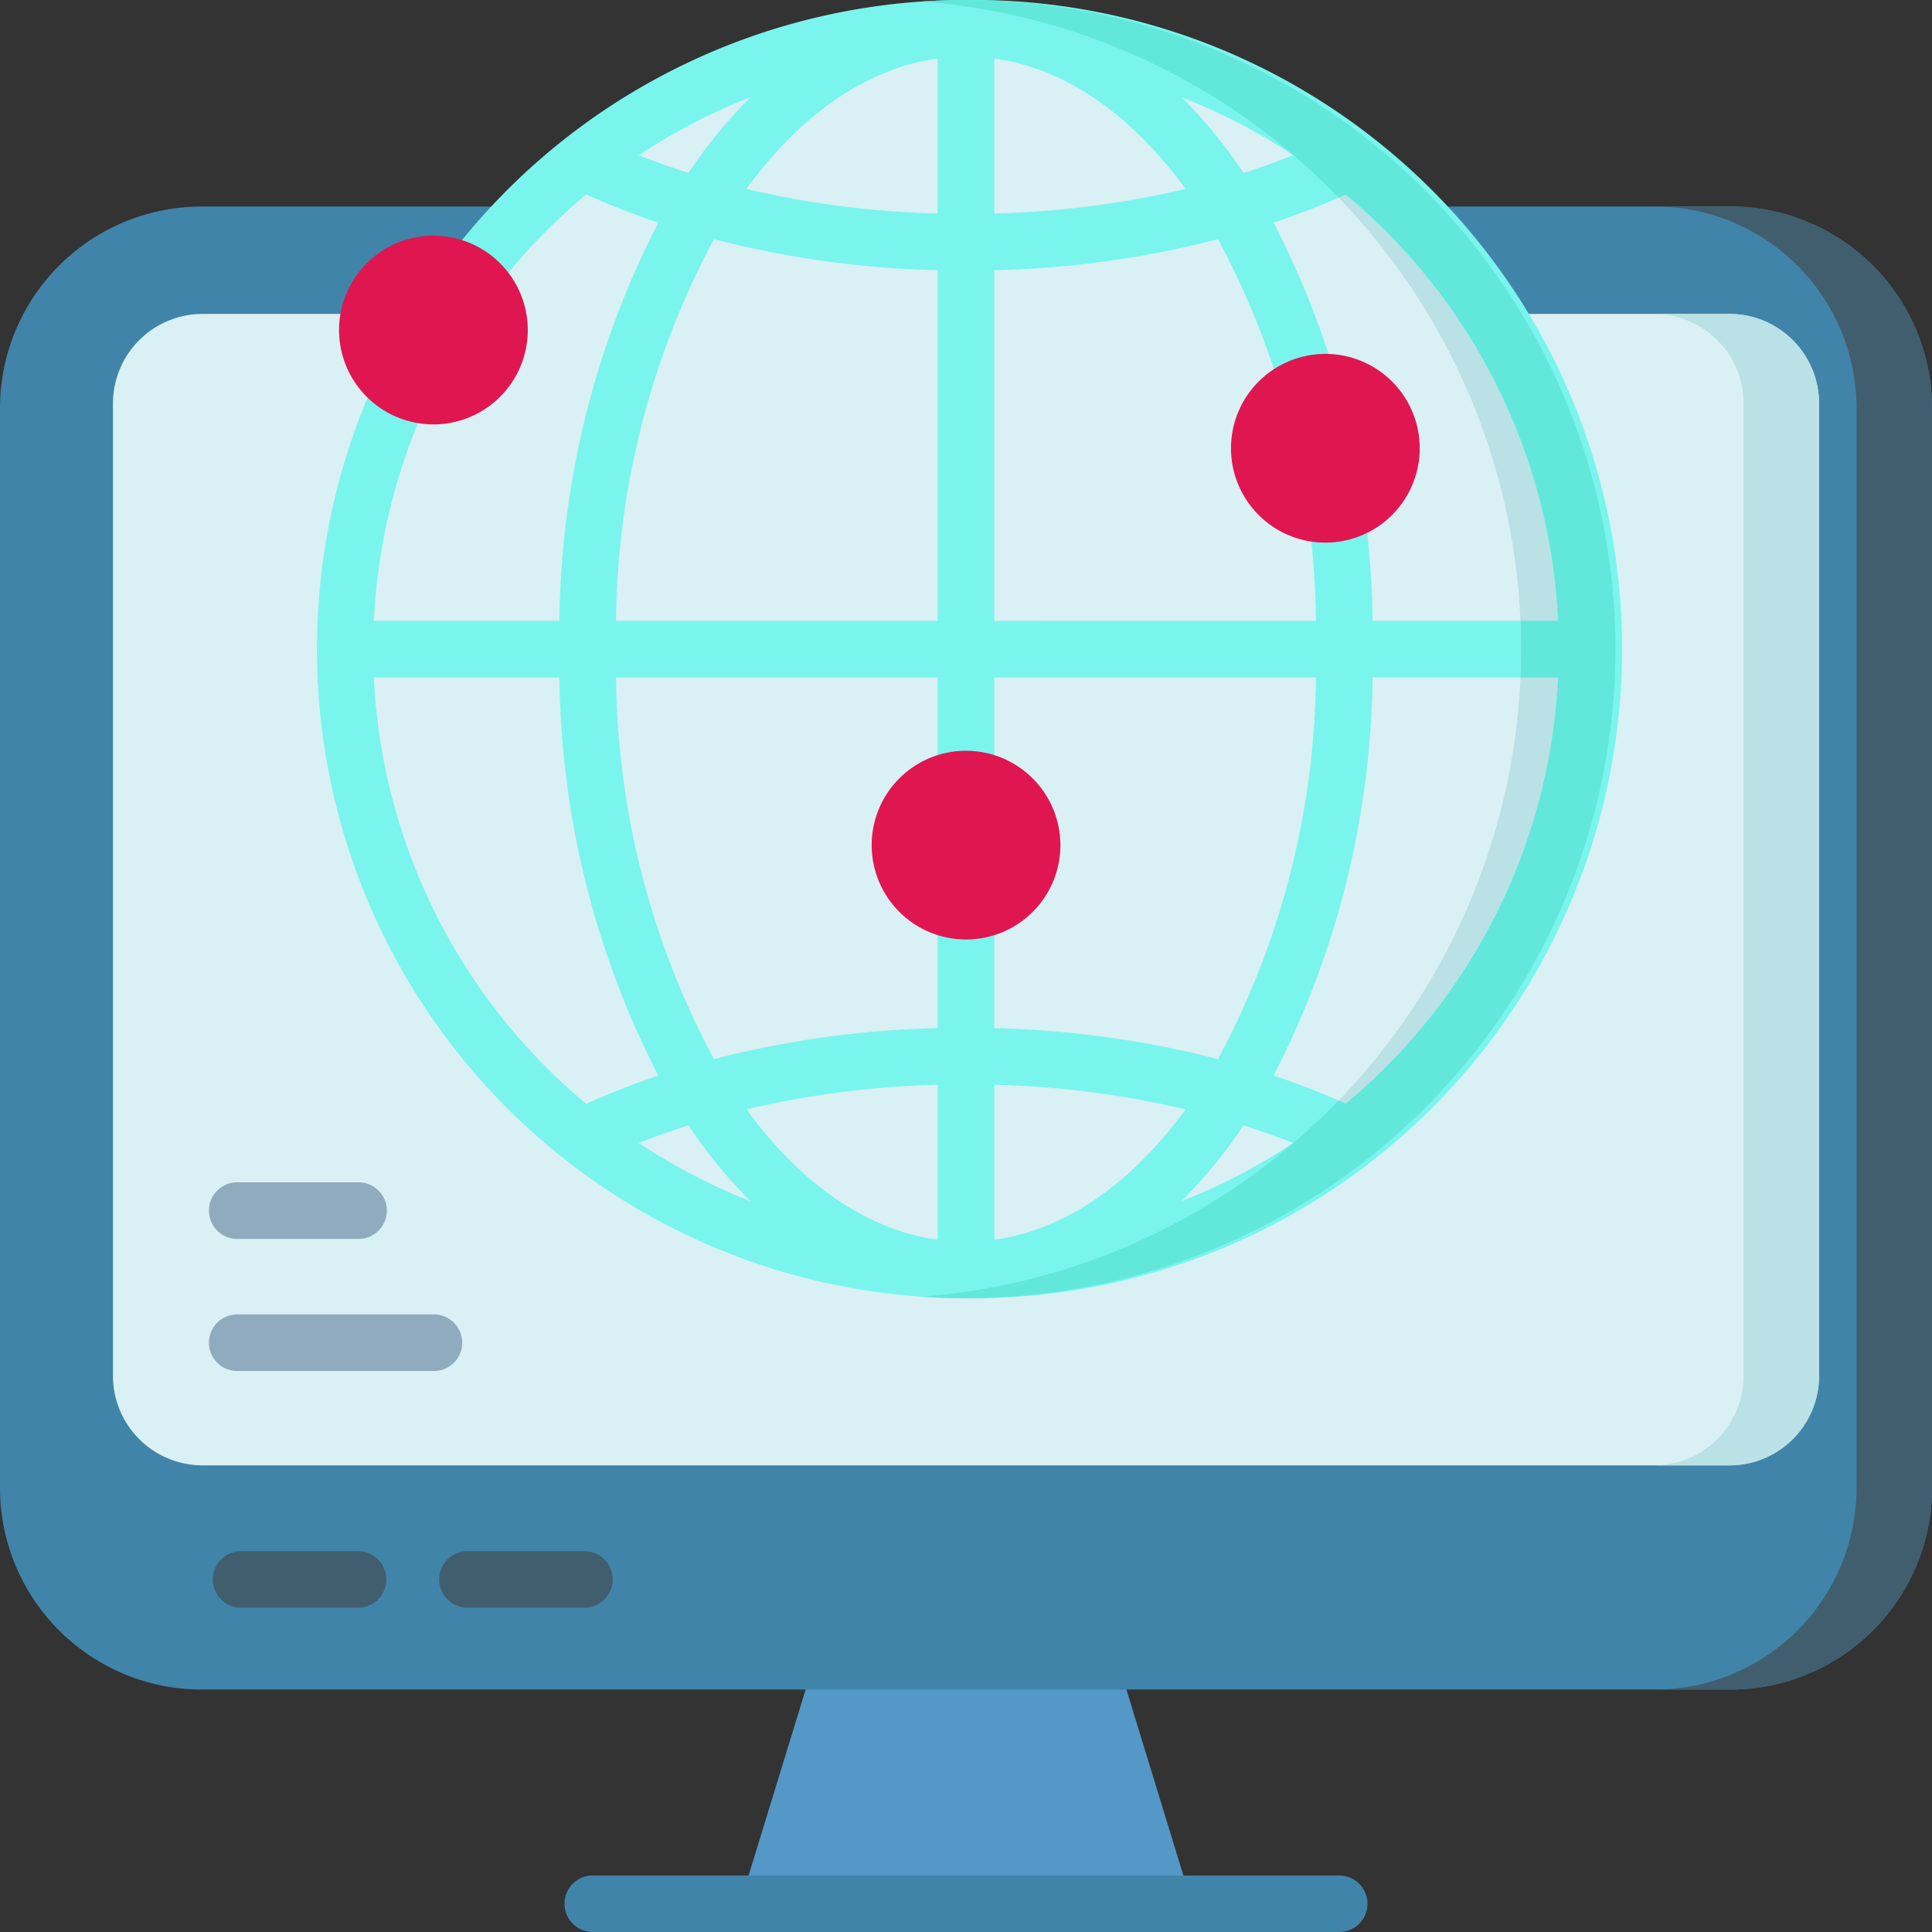 <svg xmlns="http://www.w3.org/2000/svg" xmlns:xlink="http://www.w3.org/1999/xlink" width="103.68" height="103.68" viewBox="0 0 103.68 103.68">
  <rect x="0" y="0" width="103.68" height="103.68" fill="#333333" stroke="none"/>
  <defs>
    <clipPath id="clip-path">
      <rect id="Rectángulo_37553" data-name="Rectángulo 37553" width="103.68" height="103.68" fill="none"/>
    </clipPath>
  </defs>
  <g id="Grupo_143581" data-name="Grupo 143581" transform="translate(-475 -5073.869)">
    <g id="Grupo_112118" data-name="Grupo 112118" transform="translate(475 5073.869)">
      <path id="Trazado_169490" data-name="Trazado 169490" d="M63.971,102.163H39.708L43.7,89.152H59.983Z" transform="translate(0 0)" fill="#5498c8"/>
      <g id="Grupo_112122" data-name="Grupo 112122" transform="translate(0)">
        <g id="Grupo_112121" data-name="Grupo 112121" clip-path="url(#clip-path)">
          <path id="Trazado_169491" data-name="Trazado 169491" d="M103.68,21.9V79.85A10.827,10.827,0,0,1,92.871,90.669H10.809A10.827,10.827,0,0,1,0,79.85V21.9A10.827,10.827,0,0,1,10.809,11.083H92.871A10.827,10.827,0,0,1,103.68,21.9" transform="translate(0 0)" fill="#4184a9"/>
          <path id="Trazado_169492" data-name="Trazado 169492" d="M103.68,21.9V79.85A10.827,10.827,0,0,1,92.871,90.669h-4.05A10.827,10.827,0,0,0,99.63,79.85V21.9A10.827,10.827,0,0,0,88.821,11.083h4.05A10.827,10.827,0,0,1,103.68,21.9" transform="translate(0 0)" fill="#415e6f"/>
          <path id="Trazado_169493" data-name="Trazado 169493" d="M97.621,21.652V73.833a4.81,4.81,0,0,1-4.8,4.805H10.862a4.809,4.809,0,0,1-4.8-4.805V21.652a4.809,4.809,0,0,1,4.8-4.805H92.818a4.81,4.81,0,0,1,4.8,4.805" transform="translate(0 0)" fill="#d9f0f4"/>
          <path id="Trazado_169494" data-name="Trazado 169494" d="M97.621,21.652V73.833a4.81,4.81,0,0,1-4.8,4.805h-4.05a4.81,4.81,0,0,0,4.8-4.805V21.652a4.81,4.81,0,0,0-4.8-4.805h4.05a4.81,4.81,0,0,1,4.8,4.805" transform="translate(0 0)" fill="#bae1e5"/>
          <path id="Trazado_169495" data-name="Trazado 169495" d="M71.83,100.647H31.85a1.517,1.517,0,1,0,0,3.033H71.83a1.517,1.517,0,1,0,0-3.033" transform="translate(0 0)" fill="#4184a9"/>
          <path id="Trazado_169496" data-name="Trazado 169496" d="M19.176,83.243h-6.2a1.517,1.517,0,1,0,0,3.033h6.2a1.517,1.517,0,1,0,0-3.033" transform="translate(0 0)" fill="#415e6f"/>
          <path id="Trazado_169497" data-name="Trazado 169497" d="M31.326,83.243h-6.2a1.517,1.517,0,1,0,0,3.033h6.2a1.517,1.517,0,1,0,0-3.033" transform="translate(0 0)" fill="#415e6f"/>
          <path id="Trazado_169498" data-name="Trazado 169498" d="M19.241,63.449H12.732a1.518,1.518,0,0,0,0,3.037h6.509a1.518,1.518,0,1,0,0-3.037" transform="translate(0 0)" fill="#90abbd"/>
          <path id="Trazado_169499" data-name="Trazado 169499" d="M11.213,72.056a1.519,1.519,0,0,0,1.519,1.519H23.285a1.519,1.519,0,0,0,0-3.038H12.732a1.519,1.519,0,0,0-1.519,1.519" transform="translate(0 0)" fill="#90abbd"/>
          <path id="Trazado_169500" data-name="Trazado 169500" d="M85.061,34.836A33.188,33.188,0,1,1,60.278,2.7,33.235,33.235,0,0,1,85.061,34.836Z" transform="translate(0 0)" fill="#d9f0f4"/>
          <path id="Trazado_169501" data-name="Trazado 169501" d="M85.061,34.836A33.235,33.235,0,0,1,60.278,66.974a34.864,34.864,0,0,0,0-64.278A33.235,33.235,0,0,1,85.061,34.836Z" transform="translate(0 0)" fill="#bae1e5"/>
          <path id="Trazado_169502" data-name="Trazado 169502" d="M51.84,0c-.81,0-1.617.029-2.413.083a34.834,34.834,0,0,0,0,69.5c.8.055,1.6.083,2.413.083A34.835,34.835,0,1,0,51.84,0M72.219,10.436a31.745,31.745,0,0,1,11.4,22.881h-9.96a47.8,47.8,0,0,0-5.311-21.37q1.792-.6,3.48-1.339c.132-.057.261-.114.391-.172M66.732,60.391q1.363.435,2.665.95a31.765,31.765,0,0,1-5.991,3.117A26.639,26.639,0,0,0,66.732,60.391ZM53.359,66.529V58.212a50.4,50.4,0,0,1,10.268,1.319c-2.956,4.054-6.513,6.481-10.268,7m12.006-9.694a52.923,52.923,0,0,0-12.006-1.661V48.9H50.321v6.275a52.923,52.923,0,0,0-12.006,1.661,44.246,44.246,0,0,1-5.256-20.48H50.321V41.81h3.038V36.355H70.621a44.246,44.246,0,0,1-5.256,20.48M33.059,33.317a44.235,44.235,0,0,1,5.256-20.481A52.866,52.866,0,0,0,50.32,14.5V33.317Zm20.3,0V14.5a52.867,52.867,0,0,0,12.006-1.662,44.247,44.247,0,0,1,5.256,20.481ZM63.627,10.14a50.188,50.188,0,0,1-10.268,1.318V3.142c3.755.516,7.312,2.943,10.268,7m-.221-4.926A31.64,31.64,0,0,1,69.4,8.329c-.867.344-1.756.663-2.665.95a26.717,26.717,0,0,0-3.326-4.065M50.321,3.142v8.316A50.188,50.188,0,0,1,40.053,10.14c2.955-4.055,6.512-6.482,10.268-7M40.274,5.214a26.717,26.717,0,0,0-3.326,4.065q-1.365-.435-2.666-.95a31.679,31.679,0,0,1,5.992-3.115m-8.813,5.222c1.245.559,2.538,1.063,3.87,1.511a47.823,47.823,0,0,0-5.311,21.37H20.061a31.742,31.742,0,0,1,11.4-22.881m-11.4,25.919h9.96a47.8,47.8,0,0,0,5.311,21.369q-2,.671-3.871,1.513a31.751,31.751,0,0,1-11.4-22.882M34.282,61.341q1.3-.516,2.666-.95a26.7,26.7,0,0,0,3.326,4.068A31.866,31.866,0,0,1,34.282,61.341Zm5.771-1.81a50.4,50.4,0,0,1,10.268-1.319v8.316c-3.756-.516-7.313-2.942-10.268-7m32.166-.3c-.13-.059-.257-.115-.389-.172q-1.686-.735-3.482-1.339a47.8,47.8,0,0,0,5.311-21.368h9.96A31.746,31.746,0,0,1,72.219,59.235Z" transform="translate(0 0)" fill="#79f5ed"/>
          <path id="Trazado_169503" data-name="Trazado 169503" d="M86.694,34.836A34.883,34.883,0,0,1,51.84,69.67c-.81,0-1.616-.029-2.412-.083a34.753,34.753,0,0,0,22.4-10.524c.131.056.259.113.389.172a31.748,31.748,0,0,0,11.4-22.88H81.6c.022-.5.032-1.011.032-1.519s-.01-1.017-.032-1.519h2.021a31.746,31.746,0,0,0-11.4-22.882c-.13.059-.26.115-.391.172A34.753,34.753,0,0,0,49.428.083C50.224.028,51.03,0,51.84,0A34.884,34.884,0,0,1,86.694,34.836Z" transform="translate(0 0)" fill="#62e8db"/>
          <path id="Trazado_169504" data-name="Trazado 169504" d="M23.261,12.647a5.064,5.064,0,1,1-5.066,5.064,5.065,5.065,0,0,1,5.066-5.064" transform="translate(0 0)" fill="#e01650"/>
          <path id="Trazado_169505" data-name="Trazado 169505" d="M51.84,40.289a5.064,5.064,0,1,0,5.066,5.064A5.071,5.071,0,0,0,51.84,40.289Z" transform="translate(0 0)" fill="#e01650"/>
          <path id="Trazado_169506" data-name="Trazado 169506" d="M71.127,18.992a5.064,5.064,0,1,1-5.066,5.064,5.065,5.065,0,0,1,5.066-5.064" transform="translate(0 0)" fill="#e01650"/>
        </g>
      </g>
    </g>
  </g>
</svg>
